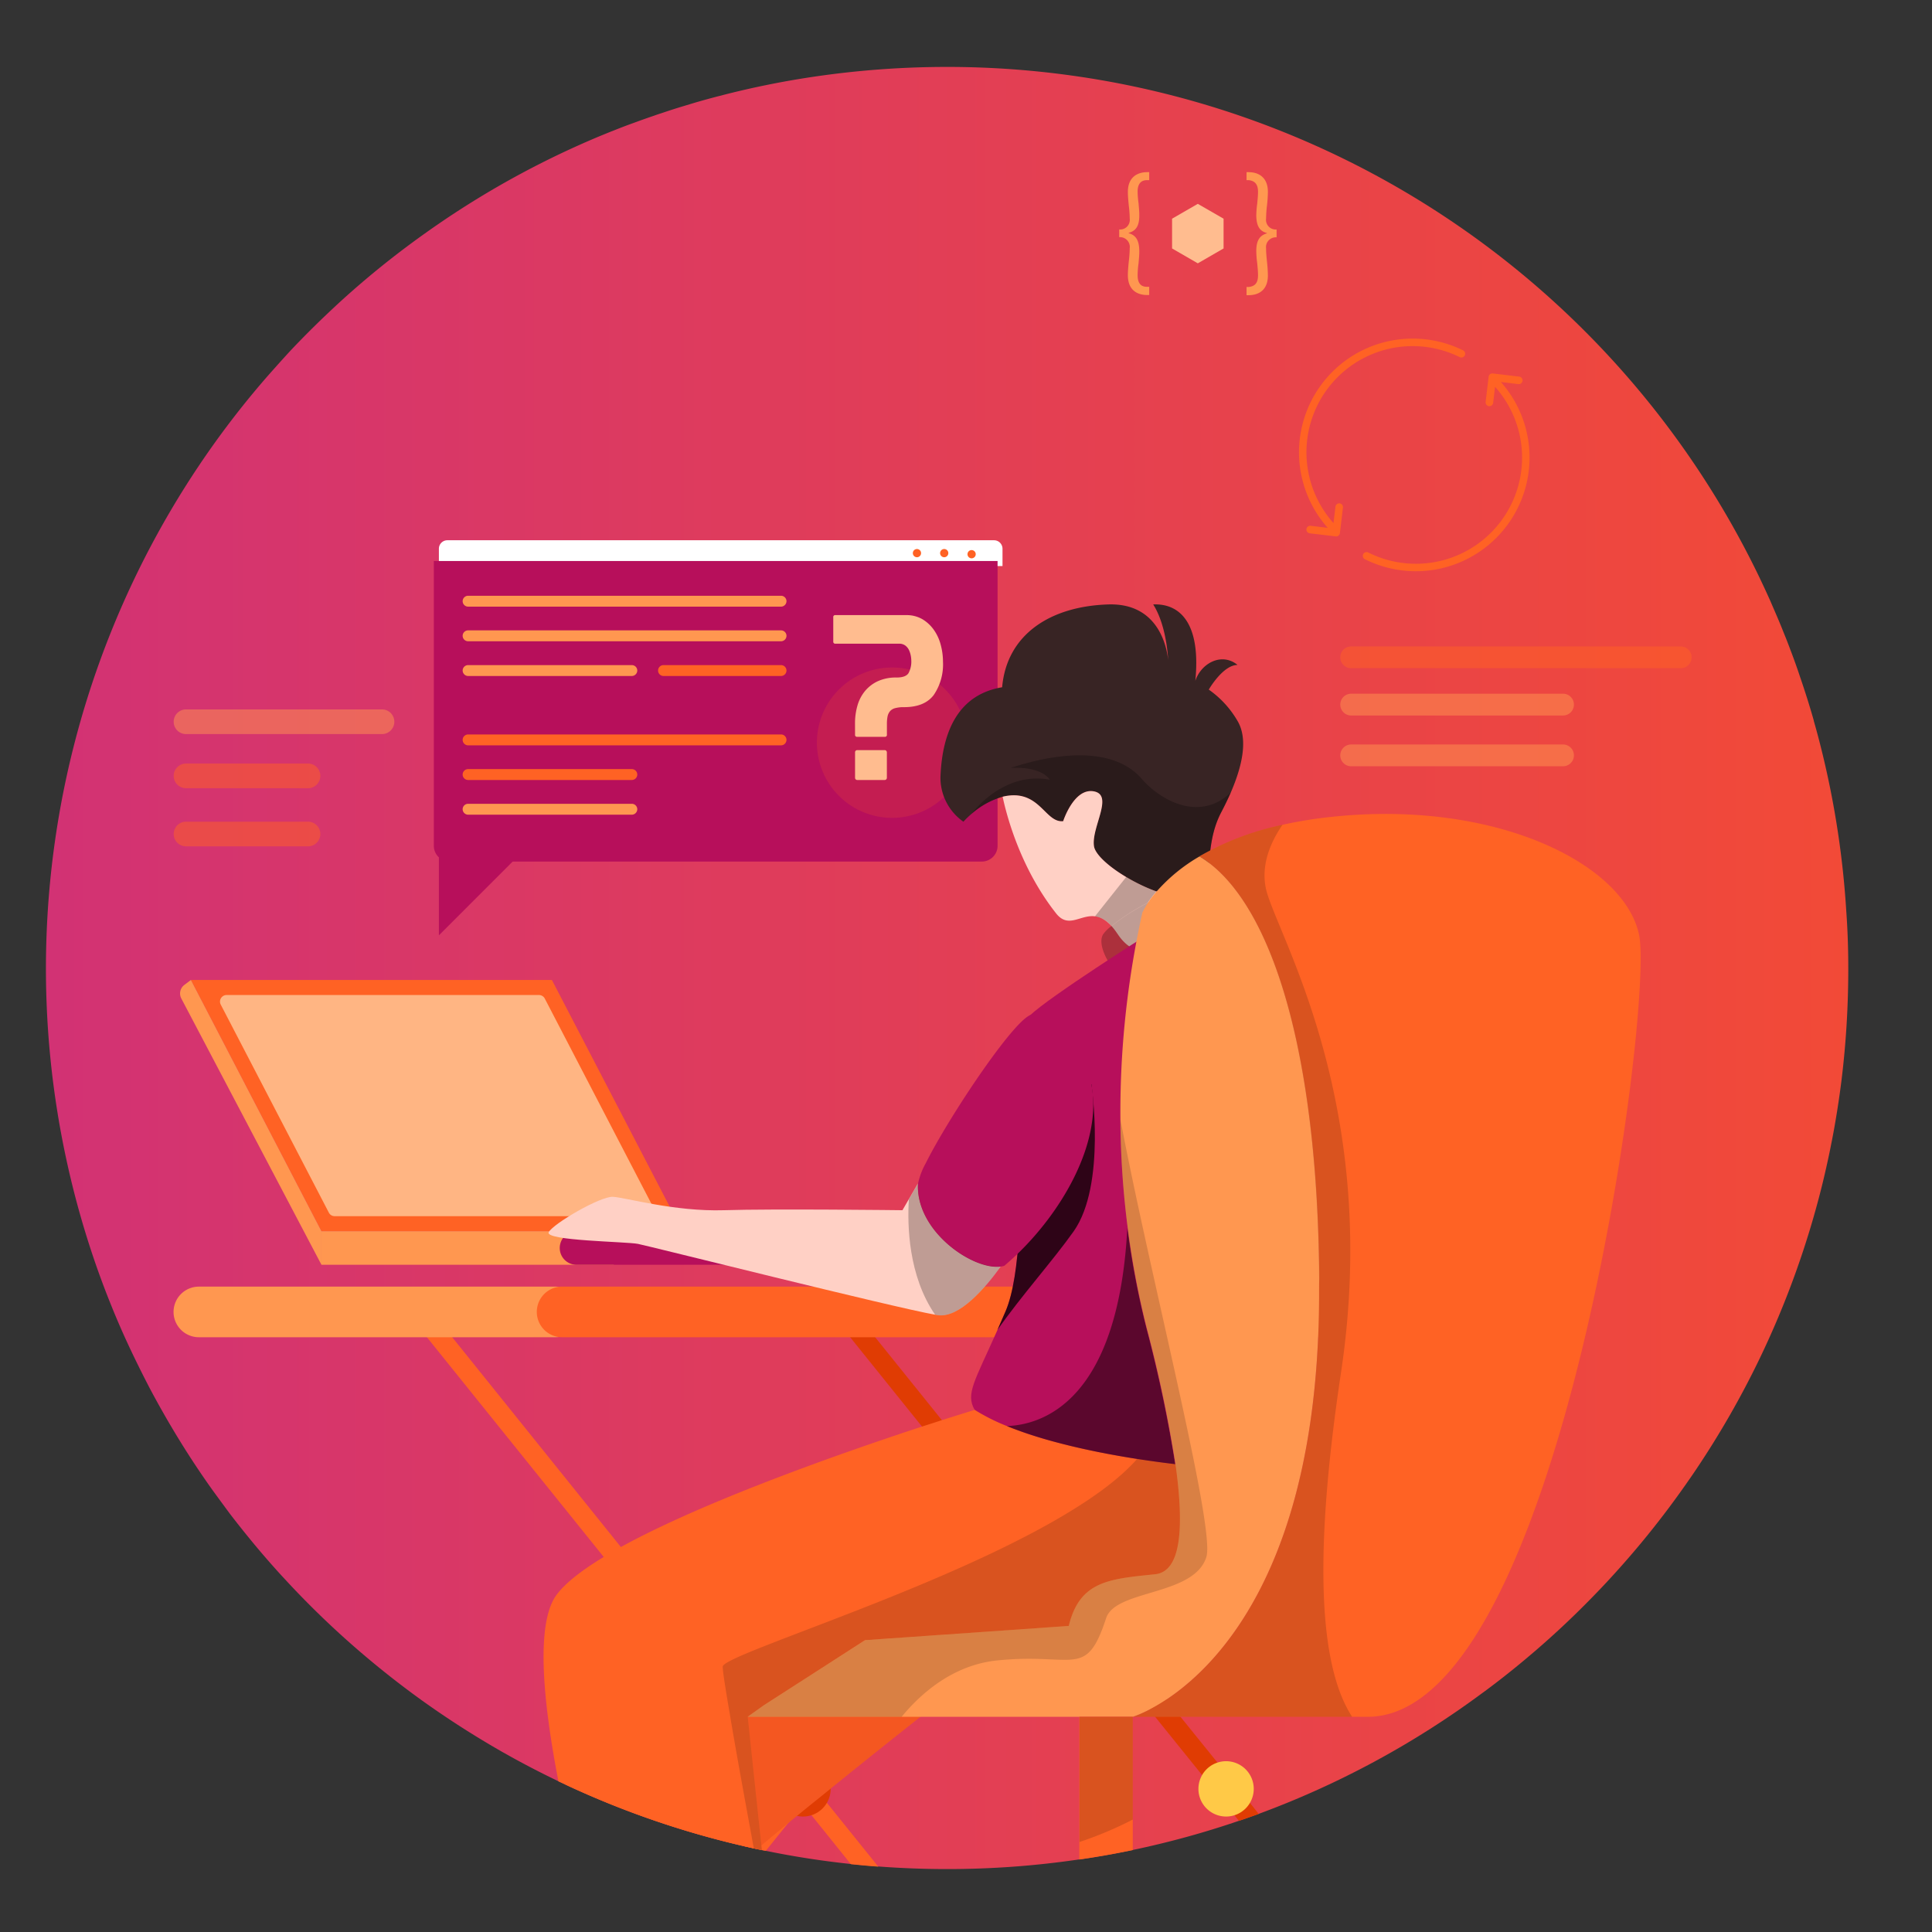 <svg xmlns="http://www.w3.org/2000/svg" xmlns:xlink="http://www.w3.org/1999/xlink" viewBox="0 0 470 470"><rect x="0" y="0" width="470" height="470" fill="#333333" stroke="none"/><defs><style>.cls-1{isolation:isolate;}.cls-2{fill:url(#linear-gradient);}.cls-3{fill:#fff;}.cls-4{fill:#b70f5b;}.cls-5,.cls-7,.cls-9{fill:#ff6224;}.cls-10,.cls-6{fill:#ff9750;}.cls-7{opacity:0.18;}.cls-8{fill:#ffbc8f;}.cls-10,.cls-20,.cls-9{opacity:0.5;}.cls-11{fill:#ffb583;}.cls-12{fill:#e03c03;}.cls-13{fill:#ffc947;}.cls-14{fill:#f45721;}.cls-15{fill:#382424;}.cls-16{fill:#ffd0c5;}.cls-17{opacity:0.25;}.cls-17,.cls-18,.cls-19,.cls-20{mix-blend-mode:overlay;}.cls-18{opacity:0.15;}.cls-19{opacity:0.75;}.cls-21{fill:none;}</style><linearGradient id="linear-gradient" x1="11.17" y1="235.51" x2="449.63" y2="235.51" gradientUnits="userSpaceOnUse"><stop offset="0" stop-color="#d23274"/><stop offset="1" stop-color="#f24a37"/></linearGradient></defs><title>2_Art_BG@web</title><g class="cls-1"><g id="Layer_2" data-name="Layer 2"><g id="Layer_1-2" data-name="Layer 1"><path class="cls-2" d="M449.63,235.51A221.46,221.46,0,0,1,448,262.68q-.84,6.74-2.07,13.34c-.13.65-.24,1.3-.38,1.94-.63,3.26-1.35,6.49-2.12,9.69a218.46,218.46,0,0,1-15.49,43.12.08.08,0,0,0,0,0,218.15,218.15,0,0,1-15.17,26.47c-.5.75-1,1.5-1.53,2.25s-1.1,1.6-1.68,2.4a217.59,217.59,0,0,1-16.77,20.9c-2.21,2.45-4.49,4.83-6.81,7.17q-6,6.06-12.51,11.66h0a.69.69,0,0,0-.13.11l-2.36,2q-4.87,4.08-10,7.87l-.23.16a218.07,218.07,0,0,1-54.48,29.48q-2.4.87-4.81,1.69a217.3,217.3,0,0,1-25.83,7.1q-6.42,1.35-13,2.3a219.33,219.33,0,0,1-32.21,2.36c-5.63,0-11.22-.21-16.74-.63-2.23-.16-4.45-.37-6.67-.6q-10.52-1.11-20.71-3.21l-1-.2-1.14-.24-.82-.18-2.33-.52a217.81,217.81,0,0,1-43.35-14.93l-1.85-.87q-5.76-2.76-11.32-5.83c-.7-.39-1.39-.79-2.09-1.17a225.67,225.67,0,0,1-19.61-12.54l0,0q-7.35-5.28-14.25-11.14a217.93,217.93,0,0,1-18.27-17.42l-1.72-1.85q-4.17-4.56-8.07-9.35c-1.55-1.9-3.06-3.81-4.55-5.75h0c-1.48-2-2.95-4-4.4-6q-5.28-7.42-9.93-15.31c-.71-1.19-1.4-2.39-2.08-3.59h0c-1.09-1.92-2.14-3.84-3.18-5.8h0l-.9-1.75h0c-1.53-3-3-6-4.39-9s-2.88-6.44-4.19-9.73c0,0,0,0,0,0-1.11-2.74-2.15-5.52-3.15-8.32h0A219.68,219.68,0,0,1,52.18,107.81q6.14-8.57,13.05-16.47c1.77-2,3.56-4,5.4-6q4.91-5.2,10.13-10.08,3-2.82,6.14-5.54,7.92-6.86,16.48-12.94a217.63,217.63,0,0,1,29.25-17.59q6.52-3.25,13.29-6.08l1.94-.79h0c.4-.16.8-.33,1.21-.48,1.74-.7,3.48-1.37,5.25-2,1.6-.59,3.23-1.17,4.86-1.72.63-.23,1.27-.44,1.9-.64,1.71-.58,3.43-1.14,5.18-1.66l2.68-.81q2.94-.86,5.92-1.63l1.21-.31a215.7,215.7,0,0,1,21.72-4.38,221.92,221.92,0,0,1,32.61-2.41A219.27,219.27,0,0,1,427.89,140.2q1.44,3,2.81,6.06c1,2.34,2.06,4.71,3,7.1.12.31.25.61.37.92a0,0,0,0,0,0,0c.57,1.38,1.1,2.77,1.62,4.18,0,0,0,0,0,0a1.08,1.08,0,0,1,.08.19h0c.75,2,1.47,4,2.15,6.07q1.8,5.22,3.32,10.55s0,.06,0,.09c.8,2.77,1.53,5.57,2.21,8.39a219,219,0,0,1,5.69,37.82C449.48,226.21,449.63,230.85,449.63,235.51Z"/><path class="cls-3" d="M108.82,131.43h133a2.06,2.06,0,0,1,2.06,2.06v4.21a0,0,0,0,1,0,0H106.77a0,0,0,0,1,0,0v-4.21a2.06,2.06,0,0,1,2.06-2.06Z"/><path class="cls-4" d="M105.54,136.47H242.68a0,0,0,0,1,0,0v69.29a3.83,3.83,0,0,1-3.83,3.83H109.37a3.83,3.83,0,0,1-3.83-3.83V136.47a0,0,0,0,1,0,0Z"/><path class="cls-5" d="M237.33,134.56a1,1,0,1,1-1.93,0,1,1,0,0,1,1.93,0Z"/><path class="cls-5" d="M230.7,134.56a1,1,0,1,1-1-1A1,1,0,0,1,230.7,134.56Z"/><path class="cls-5" d="M224.07,134.56a1,1,0,1,1-1-1A1,1,0,0,1,224.07,134.56Z"/><path class="cls-6" d="M190,147.58H113.88a1.34,1.34,0,0,1-1.33-1.33h0a1.33,1.33,0,0,1,1.33-1.32H190a1.33,1.33,0,0,1,1.33,1.32h0A1.34,1.34,0,0,1,190,147.58Z"/><path class="cls-6" d="M190,156H113.88a1.33,1.33,0,0,1-1.33-1.32h0a1.33,1.33,0,0,1,1.33-1.33H190a1.33,1.33,0,0,1,1.33,1.33h0A1.33,1.33,0,0,1,190,156Z"/><path class="cls-6" d="M153.7,164.45H113.88a1.34,1.34,0,0,1-1.33-1.33h0a1.33,1.33,0,0,1,1.33-1.32H153.7a1.33,1.33,0,0,1,1.33,1.32h0A1.34,1.34,0,0,1,153.7,164.45Z"/><path class="cls-5" d="M190,181.32H113.88a1.34,1.34,0,0,1-1.33-1.33h0a1.33,1.33,0,0,1,1.33-1.32H190a1.33,1.33,0,0,1,1.33,1.32h0A1.34,1.34,0,0,1,190,181.32Z"/><path class="cls-5" d="M153.7,189.75H113.88a1.33,1.33,0,0,1-1.33-1.32h0a1.33,1.33,0,0,1,1.33-1.33H153.7a1.33,1.33,0,0,1,1.33,1.33h0A1.33,1.33,0,0,1,153.7,189.75Z"/><path class="cls-6" d="M153.7,198.19H113.88a1.34,1.34,0,0,1-1.33-1.33h0a1.33,1.33,0,0,1,1.33-1.32H153.7a1.33,1.33,0,0,1,1.33,1.32h0A1.34,1.34,0,0,1,153.7,198.19Z"/><path class="cls-5" d="M190,164.45H161.41a1.33,1.33,0,0,1-1.32-1.33h0a1.32,1.32,0,0,1,1.32-1.32H190a1.33,1.33,0,0,1,1.33,1.32h0A1.34,1.34,0,0,1,190,164.45Z"/><path class="cls-7" d="M235.31,180.67A18.29,18.29,0,1,1,217,162.38,18.29,18.29,0,0,1,235.31,180.67Z"/><path class="cls-8" d="M208,176.05a15.48,15.48,0,0,1,.59-4.39,9.69,9.69,0,0,1,1.84-3.55,8.85,8.85,0,0,1,3.16-2.41,10.6,10.6,0,0,1,4.52-.88c1.49,0,2.46-.36,2.91-1.07a5.92,5.92,0,0,0,.67-3.1,6.53,6.53,0,0,0-.14-1.23,5.42,5.42,0,0,0-.45-1.34,3,3,0,0,0-.91-1.07,2.51,2.51,0,0,0-1.5-.42H203.24a.47.47,0,0,1-.53-.54v-5.88a.46.46,0,0,1,.53-.53H220.4a7.66,7.66,0,0,1,4,1,9.11,9.11,0,0,1,2.8,2.62,11.1,11.1,0,0,1,1.66,3.64,15.74,15.74,0,0,1,.54,4.06,13.23,13.23,0,0,1-2.22,8.07q-2.22,3-7.25,3a8,8,0,0,0-2.16.24,2.49,2.49,0,0,0-1.26.75,3,3,0,0,0-.59,1.25,9.07,9.07,0,0,0-.16,1.77v2.67a.47.47,0,0,1-.53.54h-6.69a.47.47,0,0,1-.53-.54Z"/><path class="cls-8" d="M208.53,182.48h6.68a.54.54,0,0,1,.54.54v6.2a.53.53,0,0,1-.53.53h-6.68a.53.53,0,0,1-.53-.53V183A.53.53,0,0,1,208.53,182.48Z"/><polygon class="cls-4" points="106.77 203.41 106.77 227.54 128.94 205.37 106.77 203.41"/><path class="cls-9" d="M408.88,162.55H328.7a2.64,2.64,0,0,1-2.65-2.64h0a2.65,2.65,0,0,1,2.65-2.65h80.18a2.65,2.65,0,0,1,2.64,2.65h0A2.64,2.64,0,0,1,408.88,162.55Z"/><path class="cls-10" d="M380.24,174.06H328.7a2.65,2.65,0,0,1-2.65-2.65h0a2.65,2.65,0,0,1,2.65-2.65h51.54a2.65,2.65,0,0,1,2.65,2.65h0A2.65,2.65,0,0,1,380.24,174.06Z"/><path class="cls-10" d="M380.24,186.41H328.7a2.65,2.65,0,0,1-2.65-2.65h0a2.65,2.65,0,0,1,2.65-2.65h51.54a2.65,2.65,0,0,1,2.65,2.65h0A2.65,2.65,0,0,1,380.24,186.41Z"/><path class="cls-10" d="M92.93,178.58H45.25a3,3,0,0,1-3-3h0a3,3,0,0,1,3-3H92.93a3,3,0,0,1,3,3h0A3,3,0,0,1,92.93,178.58Z"/><path class="cls-9" d="M74.93,191.75H45.25a3,3,0,0,1-3-3h0a3,3,0,0,1,3-3H74.93a3,3,0,0,1,3,3h0A3,3,0,0,1,74.93,191.75Z"/><path class="cls-9" d="M74.93,205.89H45.25a3,3,0,0,1-3-3h0a3,3,0,0,1,3-3H74.93a3,3,0,0,1,3,3h0A3,3,0,0,1,74.93,205.89Z"/><polygon class="cls-5" points="46.44 238.4 134.26 238.4 166.02 299.52 78.2 299.52 46.44 238.4"/><path class="cls-11" d="M80,295l-26.3-50.61a1.6,1.6,0,0,1,1.42-2.33h76a1.6,1.6,0,0,1,1.41.86l26.3,50.61a1.6,1.6,0,0,1-1.41,2.33h-76A1.58,1.58,0,0,1,80,295Z"/><rect class="cls-6" x="78.2" y="299.52" width="71.13" height="8.16"/><path class="cls-4" d="M210.43,299.52H140.25a4.08,4.08,0,0,0-4.08,4.08h0a4.07,4.07,0,0,0,4.08,4.08h70.18a4.07,4.07,0,0,0,4.08-4.08h0A4.08,4.08,0,0,0,210.43,299.52Z"/><path class="cls-6" d="M78.2,299.52,46.44,238.4l-1.59,1.2a2.61,2.61,0,0,0-.74,3.31L78.2,307.68Z"/><rect class="cls-6" x="102.34" y="303.33" width="7.83" height="1.36"/><rect class="cls-6" x="112.19" y="303.33" width="7.83" height="1.36"/><rect class="cls-6" x="122.03" y="303.33" width="7.83" height="1.36"/><path class="cls-12" d="M306.21,441.28q-2.4.87-4.81,1.69l-1.1-1.38-7.88-9.79L281,417.64l-1.41-1.75-12.16-15.12-.87-1.07-5.72-7.12-14-17.47,0-.05-3.1-3.83-19.44-24.18-17.48-21.74L203,320.65a2.4,2.4,0,0,1,3.74-3l6.17,7.67,16.22,20.16,17.62,21.92,3.09,3.84,1.31,1.64,12.35,15.34,5.2,6.47,4.53,5.63,10.54,13.1,3.41,4.23,9,11.14,7.88,9.79Z"/><path class="cls-5" d="M290.55,320.65l-3.75,4.66-2.26,2.81-3.38,4.21h0l-16.41,20.39-.85,1.07-14,17.43-3.07,3.83-.11.12-18.13,22.54-1.8,2.26-3.12,3.86-11.1,13.8L201.16,431.8l-2.73,3.38L195.35,439l-2.07,2.57-1.7,2.12-5.3,6.58-1-.2-1.14-.24-.82-.18-2.33-.52,1.82-2.26,1.88-2.34,4.8-6,2.73-3.39,3.09-3.84,2.06-2.56,9-11.14L219.74,401l1.1-1.37,1.18-1.47L236.68,380l7-8.73,3.08-3.84,12-15,.71-.89,20.17-25.09.92-1.13,2.57-3.2,3.6-4.47a2.4,2.4,0,0,1,3.75,3Z"/><path class="cls-5" d="M201.16,438.57l12.5,15.53c-2.23-.16-4.45-.37-6.67-.6l-9.58-11.91L196.12,440l-.77-1-3.09-3.84-2.73-3.38L182.44,423l-4.95-6.16-8-9.95-22.61-28.11-43-53.44-3.75-4.66a2.4,2.4,0,0,1,3.75-3l6.16,7.67,41,51,22.63,28.14,2.24,2.79,7.47,9.3.06,0,.84,1.05,8.95,11.14,2.07,2.56,3.08,3.84,1.42,1.76Z"/><path class="cls-6" d="M135.1,325.31H48.38a6.16,6.16,0,0,1-6.16-6.16h0A6.16,6.16,0,0,1,48.38,313H135.1a6.16,6.16,0,0,1,6.16,6.16h0A6.16,6.16,0,0,1,135.1,325.31Z"/><path class="cls-5" d="M384.6,325.31H136.75a6.16,6.16,0,0,1-6.16-6.16h0a6.16,6.16,0,0,1,6.16-6.16H384.6Z"/><path class="cls-12" d="M202.08,435.18a6.73,6.73,0,1,1-6.73-6.73A6.73,6.73,0,0,1,202.08,435.18Z"/><path class="cls-13" d="M305,435.18a6.73,6.73,0,1,1-6.73-6.73A6.73,6.73,0,0,1,305,435.18Z"/><path class="cls-14" d="M232.93,410.59s-3.5,2.73-9,7.05c-5.71,4.52-13.56,10.75-21.87,17.49l-2.23,1.81c-1.24,1-2.49,2-3.73,3l-2.18,1.79c-.78.63-1.57,1.28-2.36,1.94-2.15,1.77-4.28,3.54-6.37,5.29l-1,.85-.82-.18-2.33-.52a217.81,217.81,0,0,1-43.35-14.93c4.52-6.79,8.09-11.75,9.81-13.34,3-2.79,12.07-8.31,22-14l4.23-2.41c14.32-8.11,28.93-15.85,28.93-15.85l4.85,3.53,8.86,6.44,1.22.87,2.16,1.57,3.9,2.83,6.2,4.51Z"/><path class="cls-15" d="M299.41,192.81c-.68,1.54-1.45,3.14-2.31,4.78-4.67,8.91-1.22,17.84-6.54,20.11a6,6,0,0,1-1.08.34c-6.86,1.52-22.66-7.61-23.35-12.18s4.87-12.39,0-13.34-7.5,7.25-7.5,7.25c-4,.41-5.44-6.3-12-6.3a11.35,11.35,0,0,0-2.73.35,19.54,19.54,0,0,0-7.53,4.15,20.13,20.13,0,0,0-2,1.93,13.06,13.06,0,0,1-5.58-11c.47-11.56,4.73-20,15-21.71,1.13-12.85,11.71-19.71,25.85-20.15,12.39-.38,14.25,10.76,14.54,13.53-.11-2.06-.69-8.86-3.64-13.53,6.21-.27,11.67,4.16,10.25,18.58,1.42-4.29,6.42-7,10.27-3.86-3.56,0-7,6-7,6a24,24,0,0,1,7,7.63C303.46,179.47,302.56,185.52,299.41,192.81Z"/><path class="cls-16" d="M290.56,217.7l-.16,2.12-.55,7.5s-11.41,9.77-17.89,0a2.31,2.31,0,0,0-.14-.19c-2-3-3.82-4-5.47-4.22-3.57-.43-6.46,3.07-9.44-.72-8.53-10.82-11.93-23.35-13-28.37a11.35,11.35,0,0,1,2.73-.35c6.57,0,8,6.71,12,6.3,0,0,2.62-8.19,7.5-7.25s-.69,8.77,0,13.34c.3,2,3.62,5,7.82,7.48,4.89,2.94,11,5.26,14.84,4.81.24,0,.47-.06.69-.11A6,6,0,0,0,290.56,217.7Z"/><path class="cls-17" d="M292.34,231.67c-5.15,3.51-14.57,4.08-14.57,4.08l-7.72-1.13s-3.22-4.68-1.71-7.3a9,9,0,0,1,2-2,54.65,54.65,0,0,1,8.84-5.67c3.56-1.85,7.23-3.31,9.88-3.47C295.57,215.77,297.48,228.14,292.34,231.67Z"/><path class="cls-4" d="M290.81,356.7c-11.47,2.21-35.76-4.55-47.38-9.78-3.43-1.54-5.77-2.95-6.33-3.94-2.23-3.93,0-6.94,5.54-19.41q.95-2.11,2-4.59c3.75-8.83,3.77-27.67,3.75-43.9,0-13.9-.11-25.89,2.1-28,4.79-4.62,28.71-19.74,28.71-19.74L284,252.14s2.7,12.6,5.53,29C294.71,311.46,300.45,354.84,290.81,356.7Z"/><path class="cls-5" d="M298.81,367.75c0,1.14-11.43,27.79-21,31.61a18.8,18.8,0,0,1-4.53.95c-1.66.21-3.62.36-5.79.46l-1.58.05c-11.15.42-27.18-.22-39.13-.84l-5.92-.34-3.26-.2c-4.39-.27-7.14-.47-7.14-.47l-26.95,17.62-1.61,1.05.56,5.33,2.29,21.58.48,4.45.11,1.09-1.14-.24-.82-.18-2.33-.52a217.81,217.81,0,0,1-43.35-14.93l-1.85-.87c-4-20.65-5.41-38.78-.42-45.42,2.17-2.89,6.2-6,11.47-9.18,1.32-.82,2.74-1.62,4.21-2.44,20.7-11.37,54.74-23.21,73.17-29.26,1.8-.57,3.44-1.11,4.9-1.58,5-1.58,7.94-2.49,7.94-2.49a48,48,0,0,0,7.86,3.95c.6.25,1.21.49,1.84.72s1.45.54,2.19.8l1.26.43.87.28c.94.3,1.88.6,2.84.88,1.22.35,2.46.69,3.69,1,.63.17,1.25.33,1.89.48q2.63.66,5.2,1.2l1.56.33c.52.11,1,.22,1.55.31s1.08.22,1.62.32c.83.15,1.65.31,2.45.44l1,.18c.64.12,1.27.22,1.87.32l1.81.29.76.11.76.12,1.46.22c.48.06.94.12,1.4.2l1.32.17c.56.09,1.09.15,1.6.21l2,.24h0c.87.11,1.64.19,2.29.25.45.06.85.1,1.2.13l.32,0,.51,0,.25,0h.36S298.81,366.59,298.81,367.75Z"/><path class="cls-16" d="M243.46,308.08c-3.59,5-10,12.63-15.31,11.86l-.66-.11C217.4,318.05,158,303.16,155.2,302.6s-22.84-.75-21.71-2.85,12.57-8.76,15.62-8.6,15,3.64,27,3.26,43.43,0,43.43,0l1.52-2.63,2.24-3.88C222.72,299.54,236.74,309,243.46,308.08Z"/><path class="cls-18" d="M298.81,367.75c0,1.14-11.43,27.79-21,31.61a18.8,18.8,0,0,1-4.53.95c-1.66.21-3.62.36-5.79.46l-1.58.05c-11.15.42-27.18-.22-39.13-.84l-5.92-.34-3.26-.2c-4.39-.27-7.14-.47-7.14-.47l-26.95,17.62-1.61,1.05.56,5.33,2.29,21.58.48,4.45.11,1.09-1.14-.24-.82-.18c-.17-.91-.34-1.84-.51-2.78-1.91-10.45-4-21.86-5.36-30.08-.72-4.2-1.27-7.58-1.53-9.57-.11-.88-.17-1.49-.17-1.79,0-1.5,13.94-6.38,31.71-13.32,9.18-3.57,19.36-7.69,29.18-12.17,3.41-1.56,6.76-3.15,10-4.78a.46.46,0,0,1,.14-.07q2.21-1.11,4.35-2.24c10-5.31,18.74-10.94,24.24-16.66.42-.42.82-.86,1.19-1.29l.76.11.76.12,1.46.22,1.4.2,1.32.17c.56.09,1.09.15,1.6.21l2,.24h0c.87.11,1.64.19,2.29.25.45.06.85.09,1.2.13l.32,0,.51,0,.25,0h.36S298.81,366.59,298.81,367.75Z"/><path class="cls-19" d="M261.19,299.55c-4.95,7-12.94,15.94-18.55,24q.95-2.11,2-4.59c3.75-8.83,3.77-27.67,3.75-43.9l17.11-11.32S269.19,288.22,261.19,299.55Z"/><path class="cls-4" d="M246.59,305.92c-.74.67-1.49,1.34-2.25,2a3.43,3.43,0,0,1-.88.19c-6.72.95-20.74-8.54-20.12-20.18A17,17,0,0,1,225.2,283c5.74-11.57,23-37.33,26.18-36.14,0,0,11.09,1.71,14.11,16.86C268.31,278,258.13,295.23,246.59,305.92Z"/><path class="cls-20" d="M285.88,356.19c-2.44-.29-5.63-.71-9.27-1.27-9.46-1.47-21.88-4-31.66-8,8.63-.3,27.08-6,29.3-48.22a208.53,208.53,0,0,0,4.65,24.48A333.06,333.06,0,0,1,285.88,356.19Z"/><path class="cls-17" d="M281.32,216.86a28.62,28.62,0,0,0-2.1,2.74,54.65,54.65,0,0,0-8.84,5.67,6.46,6.46,0,0,0-4-2.36l7.6-9.57A41.78,41.78,0,0,0,281.32,216.86Z"/><path class="cls-17" d="M243.46,308.08c-3.59,5-10,12.63-15.31,11.86l-.66-.11c-6.54-9.46-6.78-21.85-6.39-28.05l2.24-3.88C222.72,299.54,236.74,309,243.46,308.08Z"/><path class="cls-17" d="M299.41,192.81c-.68,1.54-1.45,3.14-2.31,4.78-2.3,4.37-2.62,8.73-3,12.34a23.73,23.73,0,0,0-2.34-1.6,41.62,41.62,0,0,0-10.44,8.53h0c-7-2.5-14.7-7.85-15.18-11-.69-4.57,4.87-12.39,0-13.34s-7.5,7.25-7.5,7.25c-4,.41-5.44-6.3-12-6.3a11.35,11.35,0,0,0-2.73.35,19.54,19.54,0,0,0-7.53,4.15s7.41-10.4,19-8.3c0,0-1.7-3.24-9.52-2.86,16.38-5.33,26.85-3.23,31.9,2.67C281.88,194.3,291.55,200.26,299.41,192.81Z"/><path class="cls-5" d="M332.72,417.65H275.57s45.33-13.34,45.33-103.24c0-1.15,0-2.29,0-3.43-.47-60.08-13.31-93.21-29.13-102.65A68.57,68.57,0,0,1,312,200.65a105.17,105.17,0,0,1,12.62-2c39.13-4,70.39,11.35,74.11,28.71S379.56,417.65,332.72,417.65Z"/><path class="cls-6" d="M320.9,314.41c0,89.9-45.33,103.24-45.33,103.24h-93.7l3.9-2.78L210.44,399,260,395.54c2.66-11,9.9-11.41,21-12.57,6.42-.65,7-11.51,5.09-25.85a325,325,0,0,0-7.1-33.94,208.53,208.53,0,0,1-4.65-24.48,215,215,0,0,1-1.78-26.4,223.29,223.29,0,0,1,4.61-46.84c.22-1.13.46-2.22.7-3.27,0,0,0-.08,0-.11a22.66,22.66,0,0,1,3.51-5.21h0a41.62,41.62,0,0,1,10.44-8.53,23.73,23.73,0,0,1,2.34,1.6c14.73,11.22,26.34,44,26.79,101.05C320.9,312.12,320.9,313.26,320.9,314.41Z"/><path class="cls-5" d="M275.57,450.07q-6.42,1.35-13,2.3V417.64h13Z"/><path class="cls-18" d="M275.57,417.65v25a90.75,90.75,0,0,1-12.95,5.45V417.65Z"/><path class="cls-18" d="M293.47,378.79c-3,9.52-22.07,7.82-24.38,14.86-4.9,14.94-7.61,8.37-26.45,10.28-10.77,1.09-18.59,8-23.3,13.72H181.87l3.9-2.78L210.44,399,260,395.54c2.66-11,9.9-11.41,21-12.57,6.42-.65,7-11.51,5.09-25.85a325,325,0,0,0-7.1-33.94,208.53,208.53,0,0,1-4.65-24.48,215,215,0,0,1-1.78-26.4C279.8,310.49,295.73,371.74,293.47,378.79Z"/><path class="cls-18" d="M320.9,314.41c0-1.15,0-2.29,0-3.43-.47-60.08-13.31-93.21-29.13-102.65A68.57,68.57,0,0,1,312,200.65c-2.61,3.77-5.33,9.42-4.05,15.47,2.29,10.69,28.2,51.82,18.29,117.72-7.15,47.55-4.78,72.28,2.69,83.81H275.57S320.9,404.31,320.9,314.41Z"/><path class="cls-5" d="M356,85.27a27.66,27.66,0,0,0-33,43.14l-4.16-.5a.92.92,0,1,0-.21,1.83l6.33.75a.91.91,0,0,0,1-.8l.73-6.13a.92.92,0,1,0-1.82-.22l-.47,3.91a25.83,25.83,0,0,1,30.77-40.34.92.92,0,0,0,.82-1.64Z"/><path class="cls-5" d="M332.12,136.08a27.67,27.67,0,0,0,33-43.15l4.16.5a.92.92,0,1,0,.21-1.82l-6.33-.76a.92.92,0,0,0-.67.19.91.91,0,0,0-.35.62l-.73,6.12a.92.92,0,0,0,1.83.22l.46-3.9a25.83,25.83,0,0,1-30.77,40.34.92.92,0,1,0-.82,1.64Z"/><path class="cls-6" d="M279,43.83h.57V41.88h-.45c-2.67,0-4.74,1.42-4.74,4.8,0,1.17.12,2.19.22,3.31a28.18,28.18,0,0,1,.23,3.2,2.34,2.34,0,0,1-2.56,2.63V57.7a2.38,2.38,0,0,1,2.56,2.68,30.11,30.11,0,0,1-.23,3.23c-.1,1.09-.22,2.22-.22,3.35,0,3.56,2.22,4.81,4.71,4.81h.48v-2H279c-1.69,0-2.25-1.17-2.25-2.85a22.41,22.41,0,0,1,.23-2.9c.07-.94.18-1.88.18-2.82,0-3-1-4-2.6-4.48v-.07c1.62-.45,2.64-1.46,2.6-4.4,0-.91-.11-1.81-.18-2.79a21.22,21.22,0,0,1-.23-2.85C276.74,45,277.37,43.83,279,43.83Z"/><path class="cls-6" d="M308,53.19a30.7,30.7,0,0,1,.22-3.2,32.46,32.46,0,0,0,.22-3.31c0-3.38-2.06-4.8-4.74-4.8h-.45v1.95h.57c1.57.19,2.22,1.13,2.22,2.82,0,1-.11,2-.19,2.85a25.16,25.16,0,0,0-.23,2.79c0,2.94,1,4,2.6,4.4v.07c-1.61.49-2.64,1.51-2.6,4.48a24.36,24.36,0,0,0,.23,2.82c.08.94.19,1.88.19,2.9,0,1.68-.56,2.66-2.25,2.85h-.54v2h.49c2.49,0,4.7-1.25,4.7-4.81a33.45,33.45,0,0,0-.22-3.35c-.11-1.09-.22-2.19-.22-3.23a2.38,2.38,0,0,1,2.56-2.68V55.82A2.34,2.34,0,0,1,308,53.19Z"/><polygon class="cls-8" points="297.66 60.44 297.66 53.2 291.39 49.59 285.13 53.2 285.13 60.44 291.39 64.06 297.66 60.44"/><rect class="cls-21" width="470" height="470"/></g></g></g></svg>